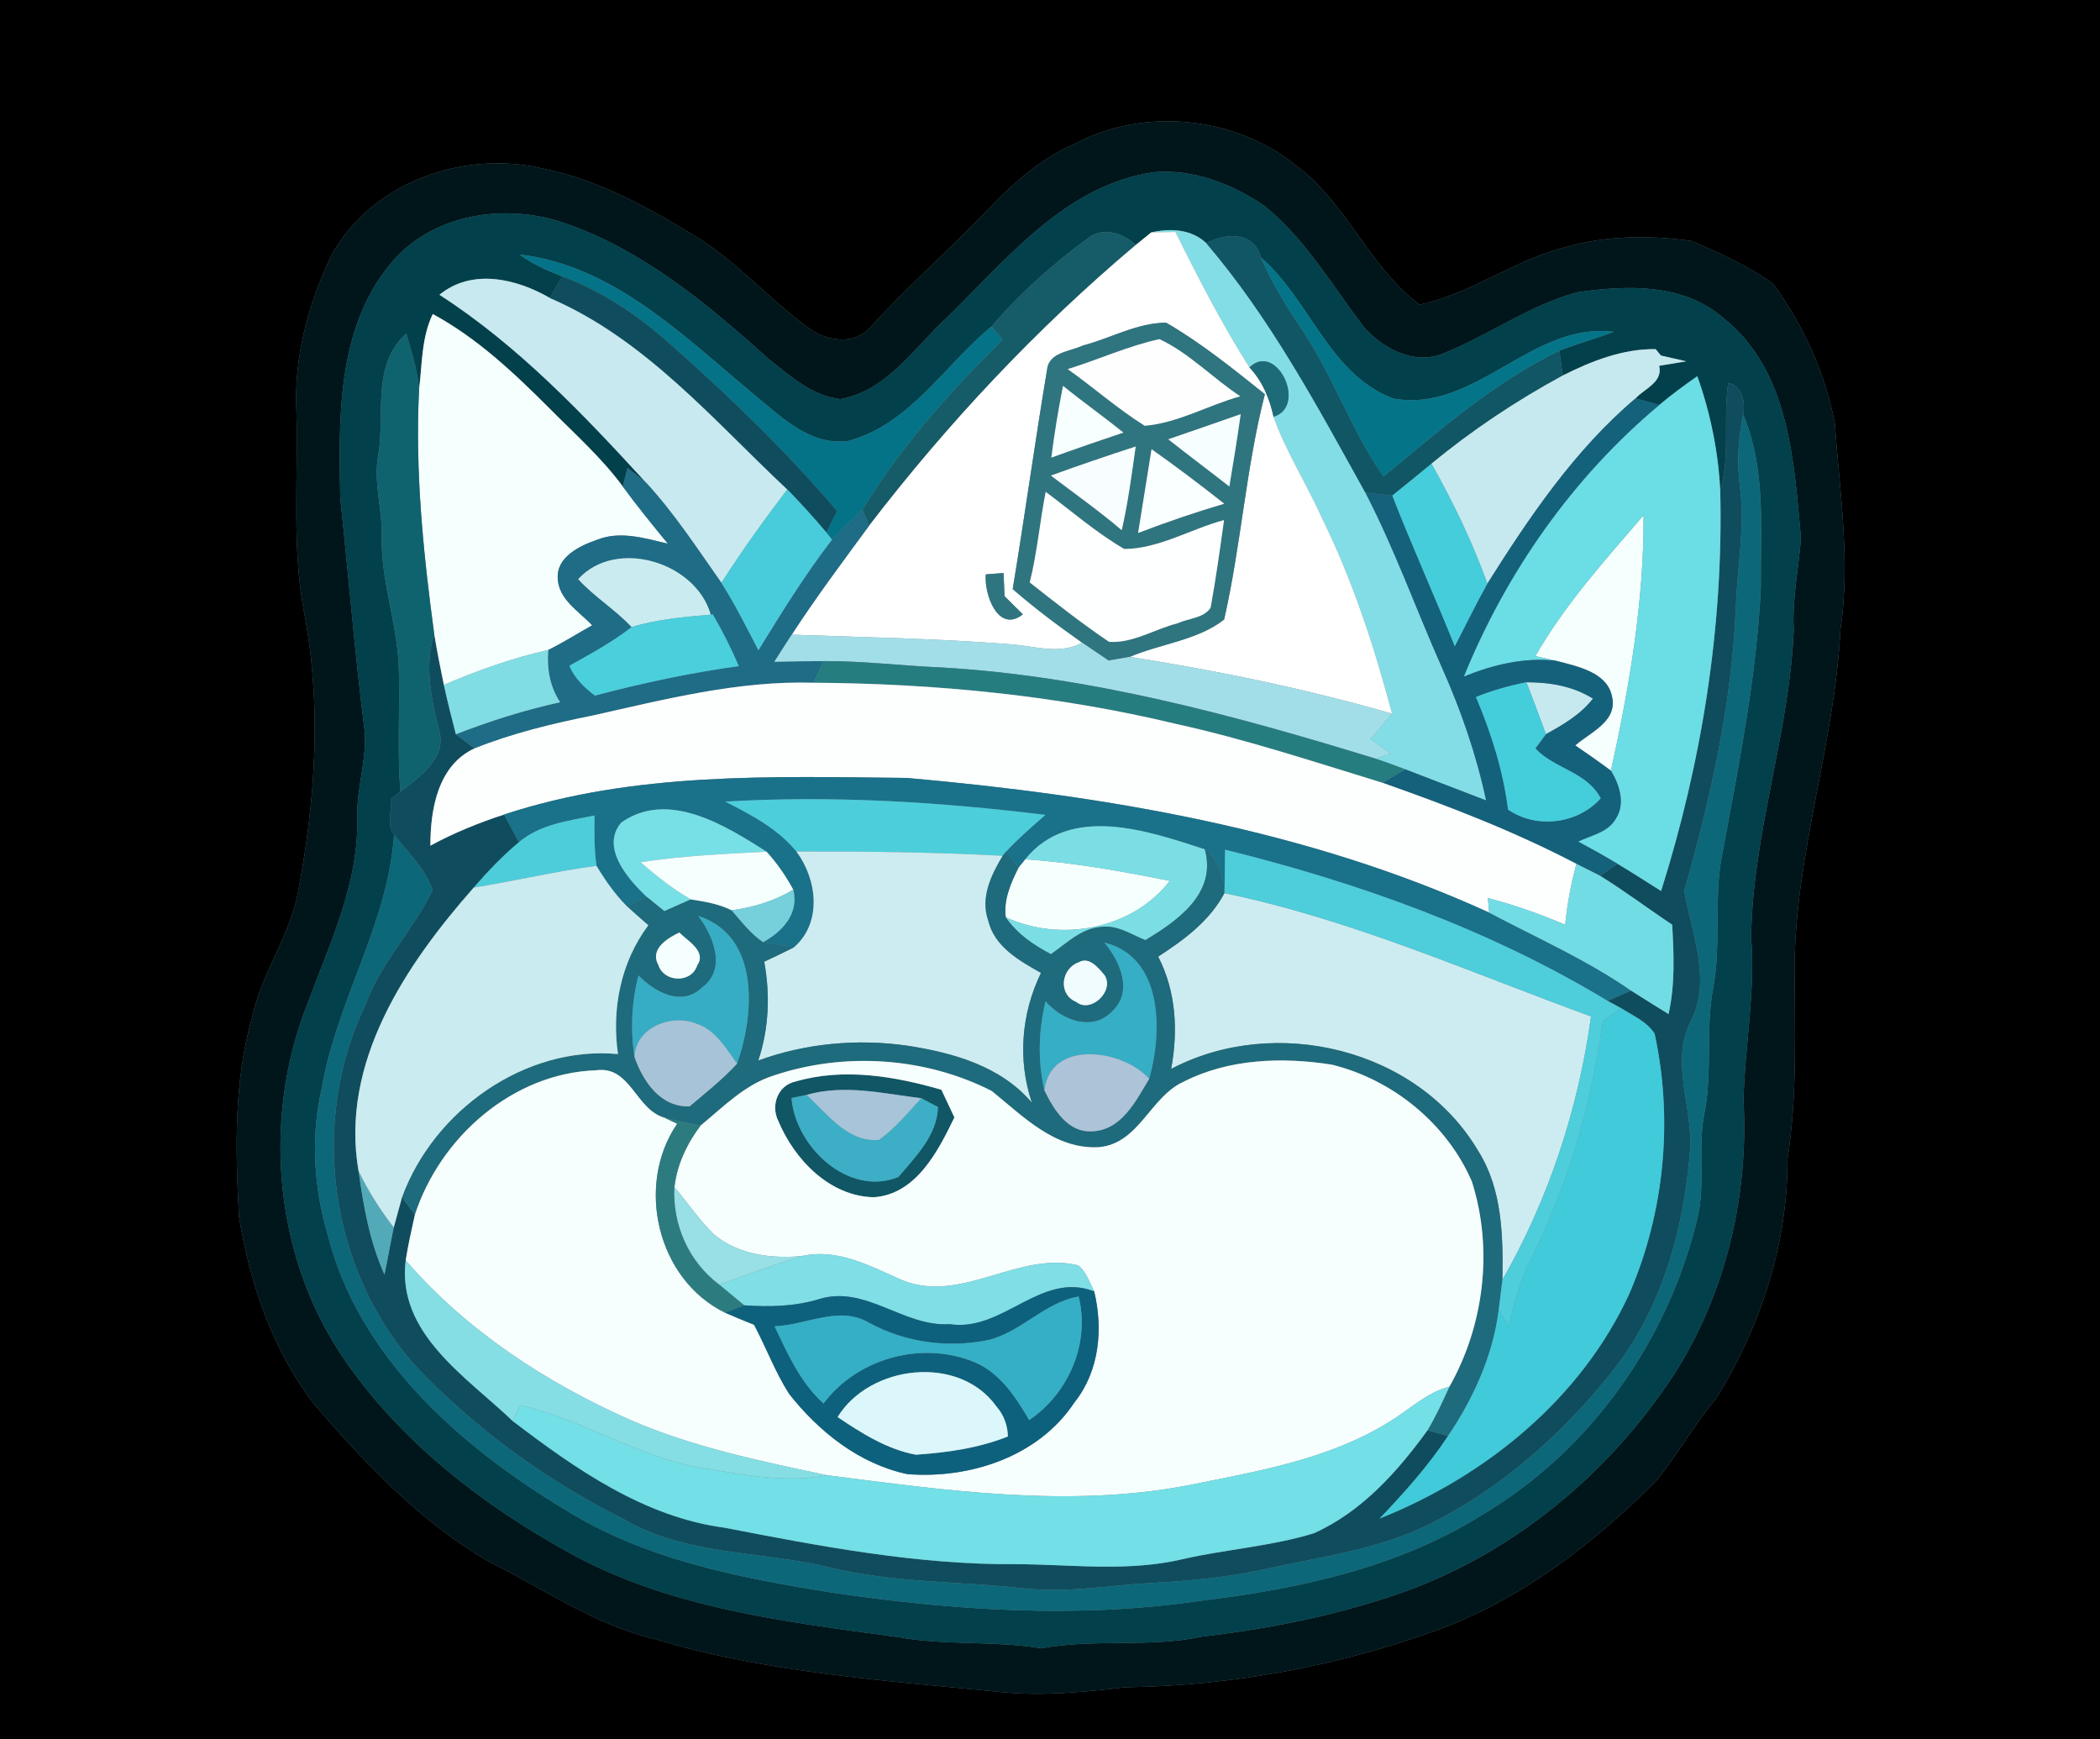 <?xml version="1.0" encoding="UTF-8" ?>
<!DOCTYPE svg PUBLIC "-//W3C//DTD SVG 1.1//EN" "http://www.w3.org/Graphics/SVG/1.1/DTD/svg11.dtd">
<svg width="250pt" height="207pt" viewBox="0 0 250 207" version="1.1" xmlns="http://www.w3.org/2000/svg">
<rect x="0" y="0" width="250" height="207" fill="#808080" stroke="none"/>
<g id="#000000ff">
<path fill="#000000" opacity="1.00" d=" M 0.00 0.00 L 250.00 0.00 L 250.00 207.00 L 0.00 207.00 L 0.00 0.00 M 128.05 17.07 C 124.06 18.78 120.74 21.66 117.78 24.78 C 113.22 29.56 108.23 33.90 103.77 38.78 C 101.86 41.19 98.31 40.67 96.13 38.94 C 91.72 35.72 88.07 31.55 83.48 28.55 C 77.68 24.99 71.63 21.52 64.89 20.12 C 55.37 17.77 44.30 21.59 39.45 30.40 C 36.70 36.17 34.96 42.55 35.29 48.98 C 35.51 56.96 34.72 65.04 36.21 72.94 C 38.31 83.91 37.56 95.23 35.49 106.15 C 34.53 111.39 31.16 115.78 30.04 120.98 C 27.81 128.74 28.02 136.92 28.46 144.91 C 29.78 152.92 32.52 160.93 37.59 167.38 C 43.60 174.33 50.07 181.15 58.07 185.81 C 64.61 189.06 70.73 193.39 77.93 195.10 C 91.36 199.14 105.45 200.04 119.33 201.43 C 124.24 201.91 129.15 201.40 134.02 200.84 C 146.64 200.67 159.23 198.32 171.11 194.04 C 181.11 190.36 189.75 183.73 197.22 176.23 C 199.75 173.06 201.75 169.49 204.37 166.38 C 209.58 157.88 212.85 148.04 212.79 138.01 C 213.99 130.38 213.66 122.66 213.64 114.98 C 213.75 101.46 218.42 88.50 219.09 75.04 C 220.32 66.83 219.01 58.59 218.43 50.39 C 217.29 44.41 214.70 38.74 211.12 33.82 C 208.16 31.65 204.72 30.12 201.35 28.68 C 196.40 27.98 191.20 28.02 186.36 29.43 C 180.26 30.93 175.16 34.97 168.99 36.26 C 162.98 31.78 160.32 24.14 154.27 19.69 C 147.08 13.84 136.25 12.74 128.05 17.07 Z" />
</g>
<g id="#00161bff">
<path fill="#00161b" opacity="1.00" d=" M 128.05 17.07 C 136.25 12.74 147.08 13.84 154.27 19.69 C 160.32 24.14 162.98 31.78 168.99 36.26 C 175.16 34.97 180.26 30.93 186.36 29.43 C 191.20 28.02 196.40 27.98 201.35 28.68 C 204.72 30.12 208.16 31.65 211.12 33.82 C 214.70 38.74 217.29 44.41 218.43 50.39 C 219.01 58.59 220.32 66.83 219.09 75.04 C 218.42 88.50 213.75 101.46 213.64 114.98 C 213.66 122.66 213.99 130.38 212.79 138.01 C 212.85 148.04 209.58 157.88 204.37 166.38 C 201.75 169.49 199.75 173.06 197.22 176.23 C 189.75 183.73 181.11 190.36 171.11 194.04 C 159.23 198.32 146.64 200.67 134.02 200.84 C 129.15 201.40 124.24 201.91 119.33 201.43 C 105.45 200.04 91.36 199.14 77.93 195.10 C 70.73 193.39 64.61 189.06 58.07 185.81 C 50.07 181.15 43.60 174.33 37.59 167.38 C 32.52 160.93 29.78 152.92 28.46 144.91 C 28.02 136.92 27.81 128.74 30.04 120.98 C 31.16 115.78 34.53 111.39 35.49 106.15 C 37.56 95.23 38.31 83.91 36.21 72.94 C 34.72 65.04 35.51 56.96 35.29 48.98 C 34.96 42.55 36.70 36.17 39.45 30.40 C 44.30 21.59 55.37 17.77 64.89 20.12 C 71.63 21.52 77.68 24.99 83.48 28.55 C 88.07 31.55 91.72 35.72 96.13 38.94 C 98.31 40.67 101.86 41.19 103.77 38.78 C 108.23 33.90 113.22 29.56 117.78 24.78 C 120.74 21.66 124.06 18.78 128.05 17.07 M 137.34 20.50 C 126.86 22.04 119.90 30.80 112.77 37.76 C 108.85 41.34 105.63 46.53 100.02 47.51 C 96.66 47.13 93.97 44.68 91.41 42.65 C 84.26 36.21 76.60 29.84 67.39 26.62 C 60.28 24.08 51.39 25.38 46.44 31.46 C 40.07 39.19 40.32 49.89 40.51 59.35 C 41.50 68.57 42.24 77.80 43.41 87.01 C 43.68 90.42 42.47 93.74 42.52 97.15 C 42.79 105.06 39.24 112.35 36.56 119.59 C 31.06 133.56 32.70 150.33 41.52 162.58 C 48.16 171.91 57.43 179.08 67.37 184.61 C 79.44 191.42 93.47 193.04 106.97 194.88 C 112.60 195.90 118.35 195.27 123.99 196.21 C 130.31 195.02 136.78 196.16 143.07 194.82 C 150.28 193.97 157.45 192.62 164.37 190.41 C 178.81 186.03 191.24 176.01 199.41 163.42 C 205.48 153.83 208.19 142.27 207.56 130.98 C 207.71 124.50 208.99 118.10 208.47 111.59 C 208.62 99.19 213.04 87.30 213.54 74.93 C 213.34 71.27 214.13 67.69 214.40 64.07 C 213.57 54.86 213.01 44.02 205.10 37.81 C 200.31 33.69 193.68 33.95 187.81 34.78 C 182.14 36.31 177.32 39.85 171.92 42.04 C 168.42 43.55 164.50 41.48 162.24 38.78 C 158.56 33.89 155.37 28.46 150.57 24.54 C 146.73 21.90 142.06 20.08 137.34 20.50 Z" />
</g>
<g id="#02404bff">
<path fill="#02404b" opacity="1.00" d=" M 137.34 20.50 C 142.06 20.08 146.73 21.90 150.57 24.54 C 155.37 28.46 158.56 33.89 162.24 38.78 C 164.50 41.48 168.42 43.55 171.92 42.04 C 177.32 39.85 182.14 36.31 187.81 34.78 C 193.68 33.95 200.31 33.69 205.10 37.81 C 213.01 44.02 213.57 54.86 214.40 64.07 C 214.13 67.69 213.34 71.27 213.54 74.93 C 213.04 87.30 208.62 99.19 208.47 111.59 C 208.99 118.10 207.71 124.50 207.56 130.98 C 208.19 142.27 205.48 153.83 199.41 163.42 C 191.24 176.01 178.81 186.03 164.37 190.41 C 157.45 192.62 150.28 193.97 143.07 194.82 C 136.78 196.16 130.31 195.02 123.99 196.21 C 118.35 195.27 112.60 195.90 106.97 194.88 C 93.47 193.04 79.44 191.42 67.37 184.61 C 57.43 179.08 48.16 171.91 41.52 162.58 C 32.70 150.33 31.06 133.56 36.56 119.59 C 39.24 112.35 42.79 105.06 42.52 97.15 C 42.47 93.74 43.68 90.42 43.41 87.01 C 42.24 77.80 41.50 68.57 40.51 59.35 C 40.32 49.89 40.07 39.19 46.44 31.46 C 51.39 25.38 60.28 24.08 67.39 26.62 C 76.60 29.84 84.26 36.21 91.41 42.65 C 93.97 44.68 96.66 47.13 100.02 47.51 C 105.63 46.53 108.85 41.34 112.77 37.76 C 119.90 30.80 126.86 22.04 137.34 20.50 M 137.06 27.66 C 136.60 28.03 135.68 28.78 135.22 29.15 C 133.74 27.72 131.14 26.92 129.43 28.42 C 125.27 31.48 121.38 34.93 118.02 38.87 C 112.44 43.46 108.42 50.41 101.07 52.47 C 96.34 53.18 92.74 49.36 89.38 46.64 C 81.23 39.84 72.88 31.56 61.83 30.29 C 63.39 31.43 65.15 32.22 66.94 32.91 C 66.57 33.55 65.82 34.82 65.45 35.46 C 61.48 33.17 56.19 31.91 52.31 35.09 C 61.65 41.10 69.42 49.28 76.90 57.44 L 74.70 55.69 L 74.15 57.92 C 71.62 54.48 68.41 51.64 65.42 48.62 C 61.21 44.40 56.80 40.24 51.52 37.38 C 50.17 40.18 50.26 43.36 49.89 46.37 C 49.72 44.08 48.98 41.89 48.36 39.70 C 44.20 43.43 45.85 49.27 45.04 54.14 C 44.41 57.44 45.56 60.71 45.44 64.02 C 45.36 69.45 47.44 74.62 47.49 80.05 C 47.59 84.78 47.30 89.52 47.66 94.25 C 47.39 94.46 46.83 94.86 46.56 95.07 C 46.69 96.46 45.97 98.16 46.91 99.35 C 46.19 110.02 40.03 119.19 38.29 129.61 C 36.98 135.31 37.35 141.28 38.98 146.87 C 42.65 161.54 54.79 172.18 67.26 179.70 C 76.79 185.64 87.95 187.80 98.87 189.55 C 113.45 191.71 128.36 192.70 143.00 190.54 C 154.57 189.14 166.36 186.62 176.37 180.37 C 189.35 172.69 198.61 159.57 202.09 144.94 C 203.04 140.96 202.12 136.83 202.85 132.82 C 203.90 127.89 203.04 122.82 203.90 117.88 C 205.01 112.29 203.89 106.53 205.17 100.96 C 207.05 90.73 209.11 80.51 209.62 70.10 C 209.56 63.15 210.30 55.92 207.52 49.34 C 207.80 47.92 207.44 45.92 205.74 45.58 C 205.11 49.85 206.02 54.22 204.79 58.41 C 204.56 53.76 203.62 49.16 202.06 44.78 C 200.51 45.87 198.98 46.98 197.54 48.20 C 196.83 48.01 195.42 47.61 194.71 47.42 C 195.78 46.25 197.99 45.51 197.52 43.54 C 198.33 43.41 199.94 43.14 200.75 43.01 C 199.99 42.84 198.48 42.49 197.73 42.32 C 197.57 42.13 197.26 41.75 197.10 41.56 C 193.22 41.50 189.47 42.97 186.06 44.69 C 185.91 43.71 185.77 42.72 185.64 41.74 C 187.77 40.92 189.97 40.31 192.11 39.50 C 182.35 38.24 175.61 49.24 165.83 47.43 C 158.20 44.53 155.93 35.64 150.09 30.63 C 149.35 27.51 145.85 27.72 143.61 28.95 C 141.84 27.26 139.32 27.15 137.06 27.66 Z" />
</g>
<g id="#83dde6ff">
<path fill="#83dde6" opacity="1.00" d=" M 137.06 27.66 C 139.32 27.15 141.84 27.26 143.61 28.95 C 151.27 37.92 156.84 48.37 162.54 58.63 C 166.03 65.35 168.57 72.50 171.64 79.42 C 173.92 84.52 175.75 89.81 176.92 95.28 C 173.71 94.05 170.50 92.82 167.30 91.58 C 166.14 91.14 164.97 90.71 163.80 90.32 C 164.23 90.16 165.09 89.84 165.52 89.69 C 164.72 89.11 163.93 88.54 163.14 87.97 C 164.00 86.96 164.86 85.96 165.72 84.95 C 163.60 76.96 161.02 69.07 157.36 61.64 C 155.55 57.58 153.10 53.81 151.61 49.61 C 155.68 48.39 152.00 40.61 148.74 43.73 C 145.46 38.57 142.65 33.09 139.93 27.61 C 139.22 27.62 137.78 27.65 137.06 27.66 Z" />
</g>
<g id="#165b68ff">
<path fill="#165b68" opacity="1.00" d=" M 129.43 28.42 C 131.14 26.92 133.74 27.72 135.22 29.15 C 123.45 39.06 112.84 50.36 103.47 62.57 L 102.68 60.66 C 107.25 53.13 113.15 46.60 119.37 40.42 C 119.04 40.03 118.36 39.25 118.02 38.87 C 121.38 34.93 125.27 31.48 129.43 28.42 Z" />
</g>
<g id="#ffffffff">
<path fill="#ffffff" opacity="1.00" d=" M 135.22 29.15 C 135.68 28.78 136.60 28.03 137.06 27.66 C 137.78 27.65 139.22 27.62 139.93 27.61 C 142.65 33.09 145.46 38.57 148.74 43.73 C 150.29 45.38 151.14 47.43 151.61 49.61 C 153.10 53.81 155.55 57.58 157.36 61.64 C 161.02 69.07 163.60 76.96 165.72 84.95 C 155.47 82.00 145.02 79.84 134.49 78.19 C 138.15 76.63 142.64 76.20 145.73 73.74 C 147.75 64.89 148.32 55.73 150.58 46.92 C 146.80 43.91 143.00 40.82 138.82 38.41 C 135.36 38.43 132.21 40.27 128.91 41.13 C 127.44 41.84 124.89 41.92 124.66 43.96 C 123.20 52.66 122.00 61.41 120.56 70.12 C 123.19 72.41 125.98 74.49 128.83 76.50 C 126.15 77.99 123.12 76.88 120.28 76.69 C 111.62 76.00 102.93 75.86 94.25 75.55 C 97.14 71.10 100.33 66.84 103.47 62.57 C 112.84 50.36 123.45 39.06 135.22 29.15 M 117.36 68.37 C 117.13 70.67 118.80 75.46 121.77 73.13 C 121.23 72.59 120.14 71.51 119.59 70.97 C 119.56 70.28 119.50 68.90 119.47 68.21 C 118.94 68.25 117.89 68.33 117.36 68.37 Z" />
</g>
<g id="#105665ff">
<path fill="#105665" opacity="1.00" d=" M 143.61 28.95 C 145.85 27.72 149.35 27.51 150.09 30.63 C 151.41 33.61 153.08 36.42 154.92 39.11 C 158.69 44.69 160.82 51.20 164.71 56.72 C 171.33 51.27 177.88 45.50 185.64 41.74 C 185.77 42.72 185.91 43.71 186.06 44.69 C 180.53 47.69 175.26 51.19 170.41 55.20 C 168.86 56.47 167.31 57.74 165.75 58.99 C 164.68 58.87 163.61 58.75 162.54 58.63 C 156.84 48.37 151.27 37.92 143.61 28.95 Z" />
<path fill="#105665" opacity="1.00" d=" M 94.74 128.73 C 100.41 127.08 106.51 128.10 112.07 129.72 C 112.58 130.82 113.10 131.92 113.62 133.01 C 111.67 137.03 109.06 142.18 104.01 142.51 C 98.77 142.40 94.57 138.02 92.66 133.44 C 91.72 131.58 92.60 129.16 94.74 128.73 M 94.23 130.70 C 94.67 136.49 101.02 142.52 106.95 140.10 C 108.99 137.68 111.57 135.15 111.66 131.78 C 111.17 131.51 110.18 130.99 109.68 130.73 C 105.16 130.17 100.52 129.04 96.02 130.33 C 95.57 130.42 94.68 130.60 94.23 130.70 Z" />
</g>
<g id="#057387ff">
<path fill="#057387" opacity="1.00" d=" M 61.83 30.29 C 72.88 31.56 81.23 39.84 89.38 46.64 C 92.74 49.36 96.34 53.18 101.07 52.47 C 108.42 50.41 112.44 43.46 118.02 38.87 C 118.36 39.25 119.04 40.03 119.37 40.42 C 113.15 46.60 107.25 53.13 102.68 60.66 C 101.48 61.87 100.22 63.01 99.05 64.23 C 98.88 64.02 98.55 63.60 98.38 63.39 C 98.79 62.53 99.22 61.68 99.65 60.83 C 93.63 53.75 86.92 47.28 79.97 41.13 C 76.13 37.67 71.81 34.70 66.94 32.91 C 65.15 32.22 63.39 31.43 61.83 30.29 Z" />
</g>
<g id="#047588ff">
<path fill="#047588" opacity="1.00" d=" M 150.09 30.63 C 155.93 35.64 158.20 44.53 165.83 47.43 C 175.61 49.24 182.35 38.24 192.11 39.50 C 189.97 40.31 187.77 40.92 185.64 41.74 C 177.88 45.50 171.33 51.27 164.71 56.72 C 160.82 51.20 158.69 44.69 154.92 39.11 C 153.08 36.42 151.41 33.61 150.09 30.63 Z" />
</g>
<g id="#c7e9efff">
<path fill="#c7e9ef" opacity="1.00" d=" M 52.31 35.09 C 56.19 31.91 61.48 33.17 65.45 35.46 C 76.80 40.33 84.92 50.00 93.73 58.26 C 90.98 61.87 88.33 65.56 85.88 69.38 C 83.01 65.31 80.29 61.11 76.90 57.44 C 69.42 49.28 61.65 41.10 52.31 35.09 Z" />
</g>
<g id="#0f4d5eff">
<path fill="#0f4d5e" opacity="1.00" d=" M 66.94 32.91 C 71.81 34.70 76.13 37.67 79.97 41.13 C 86.92 47.28 93.63 53.75 99.65 60.83 C 99.22 61.68 98.79 62.53 98.38 63.39 C 96.89 61.62 95.34 59.91 93.73 58.26 C 84.92 50.00 76.80 40.33 65.45 35.46 C 65.82 34.82 66.57 33.55 66.94 32.91 Z" />
<path fill="#0f4d5e" opacity="1.00" d=" M 205.74 45.58 C 207.44 45.92 207.80 47.92 207.52 49.34 C 206.92 52.21 206.76 55.14 207.15 58.05 C 207.75 62.72 206.84 67.37 206.66 72.03 C 206.22 83.59 203.66 94.96 200.51 106.03 C 201.37 111.10 203.78 116.47 201.33 121.49 C 198.73 126.42 201.61 131.84 201.19 137.03 C 200.45 146.50 197.75 156.15 191.64 163.62 C 185.83 170.83 178.71 177.16 170.39 181.32 C 164.22 184.45 157.27 185.30 150.60 186.78 C 146.14 187.78 141.58 188.17 137.03 188.43 C 132.03 188.71 127.04 189.64 122.02 189.08 C 114.24 188.22 106.34 188.44 98.69 186.56 C 90.56 184.60 81.66 185.18 74.24 180.83 C 65.01 176.21 56.55 170.07 49.45 162.57 C 39.19 151.11 36.81 133.45 43.50 119.62 C 45.32 114.58 49.20 110.72 51.50 105.96 C 50.62 103.36 48.54 101.47 46.91 99.35 C 45.97 98.16 46.69 96.46 46.56 95.07 C 46.83 94.86 47.39 94.46 47.66 94.25 C 49.91 92.50 53.27 90.21 52.26 86.89 C 51.33 83.14 50.49 79.28 51.69 75.46 C 52.03 77.49 52.42 79.51 52.84 81.53 C 53.27 83.50 53.77 85.45 54.27 87.40 C 55.01 87.96 55.74 88.52 56.48 89.09 C 52.13 91.09 51.22 96.37 51.24 100.66 C 54.03 99.14 56.98 97.95 60.00 96.96 C 60.59 98.06 61.18 99.15 61.78 100.25 C 59.82 101.88 58.06 103.74 56.39 105.66 C 48.28 114.86 40.44 126.52 42.69 139.42 C 43.27 143.61 44.02 147.83 45.77 151.72 C 46.16 149.86 46.48 147.99 46.87 146.13 C 47.12 145.22 47.62 143.41 47.86 142.51 C 48.25 143.03 49.01 144.08 49.39 144.60 C 48.99 146.40 48.58 148.20 48.30 150.03 C 47.21 158.73 55.58 163.92 61.05 169.16 C 68.53 174.87 76.70 180.58 86.26 181.85 C 97.71 184.07 109.27 186.28 120.98 186.19 C 127.62 186.22 134.35 187.14 140.90 185.57 C 146.04 184.40 151.37 184.06 156.41 182.51 C 162.07 179.98 166.38 175.18 169.95 170.24 C 170.56 170.42 171.77 170.77 172.38 170.94 C 170.03 174.50 167.17 177.68 164.24 180.76 C 176.86 175.72 188.24 166.50 193.98 153.97 C 198.15 144.29 199.21 133.34 196.98 123.04 C 196.06 121.60 194.39 120.90 192.99 120.01 C 192.59 119.79 191.79 119.36 191.39 119.14 C 192.08 118.84 193.48 118.22 194.17 117.91 C 195.65 118.86 197.14 119.79 198.64 120.71 C 199.42 117.21 199.27 113.62 199.07 110.07 C 196.18 108.15 193.42 106.06 190.47 104.24 C 190.99 103.88 192.04 103.18 192.56 102.82 C 194.31 103.86 196.02 104.98 197.75 106.06 C 202.60 90.68 205.18 74.56 204.79 58.41 C 206.02 54.22 205.11 49.85 205.74 45.58 Z" />
</g>
<g id="#f5fffeff">
<path fill="#f5fffe" opacity="1.00" d=" M 49.89 46.37 C 50.26 43.36 50.17 40.18 51.52 37.38 C 56.80 40.24 61.21 44.40 65.42 48.62 C 68.41 51.64 71.62 54.48 74.15 57.92 C 75.85 60.25 77.68 62.49 79.51 64.72 C 76.76 64.07 73.83 63.15 71.06 64.26 C 69.00 64.97 66.22 66.31 66.40 68.88 C 66.52 71.38 68.95 72.79 70.50 74.43 C 68.76 75.41 67.06 76.48 65.27 77.37 C 60.99 78.33 56.86 79.81 52.84 81.53 C 52.42 79.51 52.03 77.49 51.69 75.46 C 50.39 65.83 49.40 56.10 49.89 46.37 Z" />
<path fill="#f5fffe" opacity="1.00" d=" M 182.78 78.10 C 186.29 71.95 191.08 66.68 195.66 61.33 C 195.73 71.58 193.97 81.76 191.78 91.74 C 190.38 90.70 188.96 89.71 187.53 88.73 C 189.29 87.17 192.51 85.91 191.93 83.03 C 191.42 80.00 187.72 79.31 185.21 78.65 C 184.61 78.51 183.39 78.24 182.78 78.10 Z" />
<path fill="#f5fffe" opacity="1.00" d=" M 121.26 103.26 L 122.05 102.28 C 127.85 102.68 133.57 103.71 139.26 104.85 C 134.78 110.67 126.25 112.19 119.73 109.19 C 119.46 107.06 120.34 105.11 121.26 103.26 Z" />
</g>
<g id="#2e7580ff">
<path fill="#2e7580" opacity="1.00" d=" M 128.91 41.13 C 132.21 40.27 135.36 38.43 138.82 38.41 C 143.00 40.82 146.80 43.91 150.58 46.92 C 148.32 55.73 147.75 64.89 145.73 73.74 C 142.64 76.20 138.15 76.63 134.49 78.19 C 133.86 78.30 132.60 78.52 131.97 78.63 C 130.92 77.92 129.87 77.21 128.83 76.50 C 125.98 74.49 123.19 72.41 120.56 70.12 C 122.00 61.41 123.20 52.66 124.66 43.96 C 124.89 41.92 127.44 41.84 128.91 41.13 M 127.11 43.94 C 130.21 46.13 133.06 48.67 136.28 50.68 C 140.23 50.35 143.84 48.23 147.65 47.17 C 144.37 45.02 141.58 42.03 138.03 40.37 C 134.28 41.19 130.76 42.81 127.11 43.94 M 125.16 54.47 C 128.00 53.44 130.87 52.45 133.74 51.49 C 131.38 49.59 128.90 47.84 126.55 45.93 C 125.99 48.76 125.52 51.61 125.16 54.47 M 139.08 52.29 C 141.48 54.19 143.94 56.02 146.35 57.91 C 146.83 55.05 147.30 52.18 147.70 49.30 C 144.83 50.31 141.95 51.30 139.08 52.29 M 125.11 56.61 C 127.94 58.76 130.84 60.81 133.54 63.11 C 134.29 59.83 134.73 56.48 135.20 53.15 C 131.82 54.25 128.46 55.39 125.11 56.61 M 137.09 53.47 C 136.54 56.79 136.04 60.12 135.49 63.44 C 138.86 62.15 142.27 60.98 145.74 59.96 C 142.91 57.72 140.03 55.55 137.09 53.47 M 124.49 58.55 C 123.78 62.13 123.48 65.78 122.59 69.33 C 125.67 71.76 128.77 74.20 132.03 76.40 C 134.90 76.59 137.49 74.86 140.23 74.18 C 141.50 73.58 143.29 73.60 144.12 72.34 C 144.75 68.88 145.23 65.39 145.72 61.91 C 141.76 62.96 138.00 65.32 133.84 65.35 C 130.50 63.41 127.58 60.85 124.49 58.55 Z" />
<path fill="#2e7580" opacity="1.00" d=" M 117.36 68.37 C 117.89 68.33 118.94 68.25 119.47 68.21 C 119.50 68.90 119.56 70.28 119.59 70.97 C 120.14 71.51 121.23 72.59 121.77 73.13 C 118.80 75.46 117.13 70.67 117.36 68.37 Z" />
</g>
<g id="#0f636fff">
<path fill="#0f636f" opacity="1.00" d=" M 45.04 54.14 C 45.85 49.27 44.20 43.43 48.36 39.70 C 48.98 41.89 49.72 44.08 49.89 46.37 C 49.40 56.10 50.39 65.83 51.69 75.46 C 50.49 79.28 51.33 83.14 52.26 86.89 C 53.27 90.21 49.91 92.50 47.66 94.25 C 47.30 89.52 47.59 84.78 47.49 80.05 C 47.44 74.62 45.36 69.45 45.44 64.02 C 45.56 60.71 44.41 57.44 45.04 54.14 Z" />
</g>
<g id="#fefeffff">
<path fill="#fefeff" opacity="1.00" d=" M 127.11 43.94 C 130.76 42.81 134.28 41.19 138.03 40.37 C 141.58 42.03 144.37 45.02 147.65 47.17 C 143.84 48.23 140.23 50.35 136.28 50.68 C 133.06 48.67 130.21 46.13 127.11 43.94 Z" />
</g>
<g id="#c6e9efff">
<path fill="#c6e9ef" opacity="1.00" d=" M 186.06 44.69 C 189.47 42.97 193.22 41.50 197.10 41.56 C 197.26 41.75 197.57 42.13 197.73 42.32 C 198.48 42.49 199.99 42.84 200.75 43.01 C 199.94 43.14 198.33 43.41 197.52 43.54 C 197.99 45.51 195.78 46.25 194.71 47.42 C 187.47 53.55 182.09 61.51 177.07 69.47 C 175.28 64.52 173.00 59.77 170.41 55.20 C 175.26 51.19 180.53 47.69 186.06 44.69 Z" />
<path fill="#c6e9ef" opacity="1.00" d=" M 181.72 81.21 C 184.49 81.21 187.26 81.66 189.64 83.16 C 188.17 85.05 186.10 86.26 184.04 87.39 C 183.28 85.32 182.51 83.26 181.72 81.21 Z" />
</g>
<g id="#1d6b79ff">
<path fill="#1d6b79" opacity="1.00" d=" M 148.74 43.73 C 152.00 40.61 155.68 48.39 151.61 49.61 C 151.14 47.43 150.29 45.38 148.74 43.73 Z" />
</g>
<g id="#6bdde5ff">
<path fill="#6bdde5" opacity="1.00" d=" M 197.54 48.20 C 198.98 46.98 200.51 45.87 202.06 44.78 C 203.62 49.16 204.56 53.76 204.79 58.41 C 205.18 74.56 202.60 90.68 197.75 106.06 C 196.02 104.98 194.31 103.86 192.56 102.82 C 191.02 101.90 189.45 101.02 187.88 100.18 C 189.42 99.41 191.44 99.10 192.36 97.45 C 193.53 95.65 192.79 93.43 191.78 91.74 C 193.97 81.76 195.73 71.58 195.66 61.33 C 191.08 66.68 186.29 71.95 182.78 78.10 C 183.39 78.24 184.61 78.51 185.21 78.65 C 181.44 78.22 177.73 79.13 174.26 80.54 C 179.30 68.14 187.24 56.80 197.54 48.20 Z" />
</g>
<g id="#f7ffffff">
<path fill="#f7ffff" opacity="1.00" d=" M 125.16 54.47 C 125.52 51.61 125.99 48.76 126.55 45.93 C 128.90 47.84 131.38 49.59 133.74 51.49 C 130.87 52.45 128.00 53.44 125.16 54.47 Z" />
</g>
<g id="#14617cff">
<path fill="#14617c" opacity="1.00" d=" M 177.07 69.47 C 182.09 61.51 187.47 53.55 194.71 47.42 C 195.42 47.61 196.83 48.01 197.54 48.20 C 187.24 56.80 179.30 68.14 174.26 80.54 C 177.73 79.13 181.44 78.22 185.21 78.65 C 187.72 79.31 191.42 80.00 191.93 83.03 C 192.51 85.91 189.29 87.17 187.53 88.73 C 188.96 89.71 190.38 90.70 191.78 91.74 C 192.79 93.43 193.53 95.65 192.36 97.45 C 191.44 99.10 189.42 99.41 187.88 100.18 C 189.45 101.02 191.02 101.90 192.56 102.82 C 192.04 103.18 190.99 103.88 190.47 104.24 C 189.54 103.77 188.60 103.30 187.67 102.83 C 180.27 98.96 172.46 95.95 164.59 93.18 C 165.27 92.78 166.62 91.98 167.30 91.58 C 170.50 92.82 173.71 94.05 176.92 95.28 C 175.75 89.81 173.92 84.52 171.64 79.42 C 168.57 72.50 166.03 65.35 162.54 58.63 C 163.61 58.75 164.68 58.87 165.75 58.99 C 168.10 65.02 170.78 70.92 173.19 76.93 C 174.48 74.44 175.70 71.91 177.07 69.47 M 175.71 82.97 C 177.52 87.25 178.95 91.73 179.53 96.37 C 182.93 98.71 187.83 98.08 190.56 95.03 C 188.92 91.86 185.04 91.53 182.78 89.09 C 183.10 88.66 183.72 87.81 184.04 87.39 C 186.10 86.26 188.17 85.05 189.64 83.16 C 187.26 81.66 184.49 81.21 181.72 81.21 C 179.67 81.62 177.65 82.18 175.71 82.97 Z" />
</g>
<g id="#f6feffff">
<path fill="#f6feff" opacity="1.00" d=" M 139.08 52.29 C 141.95 51.30 144.83 50.31 147.70 49.30 C 147.30 52.18 146.83 55.05 146.35 57.91 C 143.94 56.02 141.48 54.19 139.08 52.29 Z" />
</g>
<g id="#0c6779ff">
<path fill="#0c6779" opacity="1.00" d=" M 207.15 58.05 C 206.76 55.14 206.92 52.21 207.52 49.34 C 210.30 55.92 209.56 63.15 209.62 70.10 C 209.11 80.51 207.05 90.73 205.17 100.96 C 203.89 106.53 205.01 112.29 203.90 117.88 C 203.04 122.82 203.90 127.89 202.85 132.82 C 202.12 136.83 203.04 140.96 202.09 144.94 C 198.61 159.57 189.35 172.69 176.37 180.37 C 166.36 186.62 154.57 189.14 143.00 190.54 C 128.36 192.70 113.45 191.71 98.87 189.55 C 87.95 187.80 76.79 185.64 67.26 179.70 C 54.79 172.18 42.65 161.54 38.98 146.87 C 37.35 141.28 36.98 135.31 38.29 129.61 C 40.03 119.19 46.19 110.02 46.91 99.35 C 48.54 101.47 50.62 103.36 51.50 105.96 C 49.20 110.72 45.32 114.58 43.50 119.62 C 36.81 133.45 39.19 151.11 49.45 162.57 C 56.55 170.07 65.01 176.21 74.24 180.83 C 81.66 185.18 90.56 184.60 98.69 186.56 C 106.34 188.44 114.24 188.22 122.02 189.08 C 127.04 189.64 132.03 188.71 137.03 188.43 C 141.58 188.17 146.14 187.78 150.60 186.78 C 157.27 185.30 164.22 184.45 170.39 181.32 C 178.71 177.16 185.83 170.83 191.64 163.62 C 197.75 156.15 200.45 146.50 201.19 137.03 C 201.61 131.84 198.73 126.42 201.33 121.49 C 203.78 116.47 201.37 111.10 200.51 106.03 C 203.66 94.96 206.22 83.59 206.66 72.03 C 206.84 67.37 207.75 62.72 207.15 58.05 Z" />
</g>
<g id="#f8feffff">
<path fill="#f8feff" opacity="1.00" d=" M 125.11 56.61 C 128.46 55.39 131.82 54.25 135.20 53.15 C 134.73 56.48 134.29 59.83 133.54 63.11 C 130.84 60.81 127.94 58.76 125.11 56.61 Z" />
</g>
<g id="#faffffff">
<path fill="#faffff" opacity="1.00" d=" M 137.09 53.47 C 140.03 55.55 142.91 57.72 145.74 59.96 C 142.27 60.98 138.86 62.15 135.49 63.44 C 136.04 60.12 136.54 56.79 137.09 53.47 Z" />
</g>
<g id="#45cddbff">
<path fill="#45cddb" opacity="1.00" d=" M 165.75 58.99 C 167.31 57.74 168.86 56.47 170.41 55.20 C 173.00 59.77 175.28 64.52 177.07 69.47 C 175.70 71.91 174.48 74.44 173.19 76.93 C 170.78 70.92 168.10 65.02 165.75 58.99 Z" />
</g>
<g id="#1e6c86ff">
<path fill="#1e6c86" opacity="1.00" d=" M 74.15 57.92 L 74.70 55.69 L 76.90 57.44 C 80.29 61.11 83.01 65.31 85.88 69.38 C 87.52 71.96 88.88 74.70 90.29 77.40 C 93.05 72.91 95.83 68.42 99.05 64.23 C 100.22 63.01 101.48 61.87 102.68 60.66 L 103.47 62.57 C 100.33 66.84 97.14 71.10 94.25 75.55 C 93.55 76.62 92.87 77.70 92.18 78.77 C 94.12 78.74 96.07 78.69 98.01 78.69 C 97.72 79.34 97.14 80.63 96.85 81.27 C 87.88 81.00 79.14 83.25 70.47 85.19 C 65.72 86.14 60.99 87.29 56.48 89.09 C 55.74 88.52 55.01 87.96 54.27 87.40 C 58.31 85.83 62.44 84.52 66.68 83.59 C 65.45 81.72 65.09 79.57 65.27 77.37 C 67.06 76.48 68.76 75.41 70.50 74.43 C 68.95 72.79 66.52 71.38 66.40 68.88 C 66.22 66.31 69.00 64.97 71.06 64.26 C 73.83 63.15 76.76 64.07 79.51 64.72 C 77.68 62.49 75.85 60.25 74.15 57.92 M 68.83 68.94 C 70.76 71.05 73.24 72.55 75.19 74.64 C 72.89 76.44 70.33 77.82 67.79 79.24 C 68.38 80.75 69.57 81.83 70.82 82.80 C 76.45 81.31 82.17 80.09 87.95 79.29 C 87.05 77.17 86.01 75.12 84.86 73.14 L 84.61 73.16 C 82.84 66.90 73.33 64.00 68.83 68.94 Z" />
</g>
<g id="#48ccdbff">
<path fill="#48ccdb" opacity="1.00" d=" M 93.73 58.26 C 95.34 59.91 96.89 61.62 98.38 63.39 C 98.55 63.60 98.88 64.02 99.05 64.23 C 95.83 68.42 93.05 72.91 90.29 77.40 C 88.88 74.70 87.52 71.96 85.88 69.38 C 88.33 65.56 90.98 61.87 93.73 58.26 Z" />
</g>
<g id="#feffffff">
<path fill="#feffff" opacity="1.00" d=" M 124.49 58.55 C 127.58 60.85 130.50 63.41 133.84 65.35 C 138.00 65.32 141.76 62.96 145.72 61.91 C 145.23 65.39 144.75 68.88 144.12 72.34 C 143.29 73.60 141.50 73.58 140.23 74.18 C 137.49 74.86 134.90 76.59 132.03 76.40 C 128.77 74.20 125.67 71.76 122.59 69.33 C 123.48 65.78 123.78 62.13 124.49 58.55 Z" />
</g>
<g id="#caecf1ff">
<path fill="#caecf1" opacity="1.00" d=" M 68.83 68.94 C 73.33 64.00 82.84 66.90 84.61 73.16 C 81.45 73.44 78.25 73.71 75.19 74.64 C 73.24 72.55 70.76 71.05 68.83 68.94 Z" />
</g>
<g id="#4acfdcff">
<path fill="#4acfdc" opacity="1.00" d=" M 75.19 74.64 C 78.25 73.71 81.45 73.44 84.61 73.16 L 84.86 73.14 C 86.01 75.12 87.05 77.17 87.95 79.29 C 82.17 80.09 76.45 81.31 70.82 82.80 C 69.57 81.83 68.38 80.75 67.79 79.24 C 70.33 77.82 72.89 76.44 75.19 74.64 Z" />
</g>
<g id="#a2dee8ff">
<path fill="#a2dee8" opacity="1.00" d=" M 92.18 78.77 C 92.87 77.70 93.55 76.62 94.25 75.55 C 102.93 75.86 111.62 76.00 120.28 76.69 C 123.12 76.88 126.15 77.99 128.83 76.50 C 129.87 77.21 130.92 77.92 131.97 78.63 C 132.60 78.52 133.86 78.30 134.49 78.19 C 145.02 79.84 155.47 82.00 165.72 84.95 C 164.86 85.96 164.00 86.96 163.14 87.97 C 163.93 88.54 164.72 89.11 165.52 89.69 C 165.09 89.84 164.23 90.16 163.80 90.32 C 146.94 85.14 129.74 80.47 112.06 79.45 C 107.37 79.25 102.70 78.67 98.01 78.69 C 96.07 78.69 94.12 78.74 92.18 78.77 Z" />
</g>
<g id="#81dde4ff">
<path fill="#81dde4" opacity="1.00" d=" M 52.84 81.53 C 56.86 79.81 60.99 78.33 65.27 77.37 C 65.09 79.57 65.45 81.72 66.68 83.59 C 62.44 84.52 58.31 85.83 54.27 87.40 C 53.77 85.45 53.27 83.50 52.84 81.53 Z" />
</g>
<g id="#267d80ff">
<path fill="#267d80" opacity="1.00" d=" M 98.01 78.69 C 102.70 78.67 107.37 79.25 112.06 79.45 C 129.74 80.47 146.94 85.14 163.80 90.32 C 164.97 90.71 166.14 91.14 167.30 91.58 C 166.62 91.98 165.27 92.78 164.59 93.18 C 156.44 90.69 148.34 88.00 140.00 86.17 C 125.89 82.78 111.35 81.36 96.85 81.27 C 97.14 80.63 97.72 79.34 98.01 78.69 Z" />
</g>
<g id="#fdffffff">
<path fill="#fdffff" opacity="1.00" d=" M 70.47 85.19 C 79.14 83.25 87.88 81.00 96.85 81.27 C 111.35 81.36 125.89 82.78 140.00 86.17 C 148.34 88.00 156.44 90.69 164.59 93.18 C 172.46 95.95 180.27 98.96 187.67 102.83 C 187.02 105.21 186.58 107.63 186.33 110.08 C 183.34 108.80 180.28 107.71 177.13 106.90 L 177.28 108.63 C 155.56 98.70 131.60 94.70 107.97 92.60 C 91.92 92.43 75.44 91.87 60.00 96.96 C 56.98 97.95 54.03 99.14 51.24 100.66 C 51.22 96.37 52.13 91.09 56.48 89.09 C 60.99 87.29 65.72 86.14 70.47 85.19 Z" />
</g>
<g id="#44cedcff">
<path fill="#44cedc" opacity="1.00" d=" M 175.71 82.97 C 177.65 82.18 179.67 81.62 181.72 81.21 C 182.51 83.26 183.28 85.32 184.04 87.39 C 183.72 87.81 183.10 88.66 182.78 89.09 C 185.04 91.53 188.92 91.86 190.56 95.03 C 187.83 98.08 182.93 98.71 179.53 96.37 C 178.95 91.73 177.52 87.25 175.71 82.97 Z" />
</g>
<g id="#19718aff">
<path fill="#19718a" opacity="1.00" d=" M 60.00 96.96 C 75.44 91.87 91.92 92.43 107.97 92.60 C 131.60 94.70 155.56 98.70 177.28 108.63 C 182.96 111.64 188.87 114.24 194.17 117.91 C 193.48 118.22 192.08 118.84 191.39 119.14 C 177.32 110.64 161.74 105.07 145.84 101.14 C 145.82 102.57 145.80 104.01 145.79 105.44 C 145.30 103.86 144.88 102.09 143.43 101.10 C 136.67 98.90 127.41 95.67 122.05 102.28 L 121.26 103.26 C 120.88 102.80 120.12 101.87 119.74 101.40 C 121.20 99.83 122.83 98.42 124.45 97.00 C 111.81 95.45 99.07 94.66 86.34 95.42 C 89.43 96.99 92.58 98.63 94.81 101.36 C 97.28 104.68 97.91 109.81 94.53 112.76 C 93.30 112.56 92.08 112.36 90.85 112.15 C 93.16 110.88 95.15 108.73 94.44 105.91 C 93.56 104.28 92.50 102.75 91.26 101.38 C 86.35 98.26 79.56 93.99 73.97 97.90 C 71.42 100.87 74.80 104.71 77.04 106.80 C 76.43 107.06 75.22 107.59 74.61 107.86 C 73.20 106.43 72.04 104.78 71.01 103.06 C 70.74 101.08 70.74 99.07 70.78 97.07 C 67.66 97.71 64.30 98.10 61.78 100.25 C 61.18 99.15 60.59 98.06 60.00 96.96 Z" />
</g>
<g id="#4ccedbff">
<path fill="#4ccedb" opacity="1.00" d=" M 86.34 95.42 C 99.07 94.66 111.81 95.45 124.45 97.00 C 122.83 98.42 121.20 99.83 119.74 101.40 L 119.37 101.87 C 111.19 101.43 103.00 101.34 94.81 101.36 C 92.58 98.63 89.43 96.99 86.34 95.42 Z" />
</g>
<g id="#77dfe6ff">
<path fill="#77dfe6" opacity="1.00" d=" M 73.97 97.90 C 79.56 93.99 86.35 98.26 91.26 101.38 C 86.25 101.64 81.23 101.87 76.26 102.63 C 78.13 104.27 80.08 105.82 82.25 107.06 C 81.46 107.41 79.88 108.11 79.09 108.46 C 78.58 108.04 77.55 107.21 77.04 106.80 C 74.80 104.71 71.42 100.87 73.97 97.90 Z" />
</g>
<g id="#4dcddaff">
<path fill="#4dcdda" opacity="1.00" d=" M 61.78 100.25 C 64.30 98.10 67.66 97.71 70.78 97.07 C 70.74 99.07 70.74 101.08 71.01 103.06 C 66.10 103.72 61.28 104.87 56.39 105.66 C 58.06 103.74 59.82 101.88 61.78 100.25 Z" />
</g>
<g id="#7bdee5ff">
<path fill="#7bdee5" opacity="1.00" d=" M 122.05 102.28 C 127.41 95.67 136.67 98.90 143.43 101.10 C 144.89 106.33 140.19 109.61 136.35 111.91 C 134.64 111.22 132.97 110.06 131.04 110.34 C 128.69 110.53 126.95 112.31 125.12 113.58 C 123.04 112.50 121.07 111.15 119.73 109.19 C 126.25 112.19 134.78 110.67 139.26 104.85 C 133.57 103.71 127.85 102.68 122.05 102.28 Z" />
</g>
<g id="#cdecf1ff">
<path fill="#cdecf1" opacity="1.00" d=" M 94.81 101.36 C 103.00 101.34 111.19 101.43 119.37 101.87 C 117.99 104.16 116.69 106.87 117.65 109.58 C 118.39 112.71 121.35 114.35 123.93 115.81 C 121.58 120.61 121.13 126.19 122.85 131.27 C 119.16 126.90 113.45 125.31 108.02 124.47 C 102.07 123.62 95.92 124.18 90.27 126.24 C 91.54 122.44 91.70 118.41 90.98 114.48 C 92.17 113.92 93.35 113.35 94.53 112.76 C 97.91 109.81 97.28 104.68 94.81 101.36 Z" />
<path fill="#cdecf1" opacity="1.00" d=" M 145.77 106.31 C 160.86 109.43 175.00 115.74 189.41 120.99 C 187.90 131.96 184.37 142.72 178.86 152.34 C 178.94 147.15 178.86 141.59 176.00 137.04 C 168.80 124.79 151.79 120.73 139.42 127.24 C 140.27 122.73 140.01 118.00 137.88 113.87 C 140.96 111.87 144.01 109.63 145.77 106.31 Z" />
</g>
<g id="#1d6b7cff">
<path fill="#1d6b7c" opacity="1.00" d=" M 143.43 101.10 C 144.88 102.09 145.30 103.86 145.79 105.44 C 145.78 105.66 145.78 106.10 145.77 106.31 C 144.01 109.63 140.96 111.87 137.88 113.87 C 140.01 118.00 140.27 122.73 139.42 127.24 C 151.79 120.73 168.80 124.79 176.00 137.04 C 178.86 141.59 178.94 147.15 178.86 152.34 C 178.72 153.53 178.57 154.71 178.42 155.90 C 177.74 161.34 175.42 166.43 172.38 170.94 C 171.77 170.77 170.56 170.42 169.95 170.24 C 170.94 168.58 171.75 166.82 172.55 165.06 C 176.69 157.74 177.78 148.68 175.23 140.66 C 172.27 133.77 165.81 128.51 158.56 126.73 C 152.66 125.80 146.30 126.01 140.89 128.77 C 136.92 130.57 135.60 136.14 130.82 136.55 C 125.58 136.85 121.80 132.87 118.06 129.86 C 110.15 125.83 100.51 125.19 92.09 128.03 C 88.66 129.11 86.10 131.77 83.39 133.99 C 81.95 133.68 80.52 133.39 79.09 133.04 C 75.66 132.06 75.06 126.82 70.96 127.40 C 61.04 127.74 52.41 135.35 49.39 144.60 C 49.01 144.08 48.25 143.03 47.86 142.51 C 51.62 132.22 62.47 124.45 73.57 125.47 C 72.80 120.09 73.90 114.52 77.18 110.14 C 76.31 109.39 75.46 108.63 74.61 107.86 C 75.22 107.59 76.43 107.06 77.04 106.80 C 77.55 107.21 78.58 108.04 79.09 108.46 C 79.88 108.11 81.46 107.41 82.25 107.06 C 83.90 107.32 85.58 107.59 87.10 108.36 C 88.27 109.69 89.35 111.15 90.85 112.15 C 92.08 112.36 93.30 112.56 94.53 112.76 C 93.35 113.35 92.17 113.92 90.98 114.48 C 91.70 118.41 91.54 122.44 90.27 126.24 C 95.92 124.18 102.07 123.62 108.02 124.47 C 113.45 125.31 119.16 126.90 122.85 131.27 C 121.13 126.19 121.58 120.61 123.93 115.81 C 121.35 114.35 118.39 112.71 117.65 109.58 C 116.69 106.87 117.99 104.16 119.37 101.87 L 119.74 101.40 C 120.12 101.87 120.88 102.80 121.26 103.26 C 120.34 105.11 119.46 107.06 119.73 109.19 C 121.07 111.15 123.04 112.50 125.12 113.58 C 126.95 112.31 128.69 110.53 131.04 110.34 C 132.97 110.06 134.64 111.22 136.35 111.91 C 140.19 109.61 144.89 106.33 143.43 101.10 M 83.13 109.03 C 84.92 111.42 86.56 115.35 83.57 117.55 C 81.15 119.89 77.94 118.08 76.01 116.11 C 75.19 119.28 75.04 122.56 75.53 125.80 C 76.54 128.72 78.62 131.81 82.09 131.70 C 84.03 130.06 86.02 128.49 87.75 126.61 C 89.83 120.70 90.49 111.42 83.13 109.03 M 78.37 114.85 C 79.04 116.98 82.34 117.07 83.01 114.89 C 84.15 113.24 81.84 111.99 80.87 111.00 C 79.46 111.67 77.33 112.98 78.37 114.85 M 131.48 112.20 C 133.34 114.43 134.94 118.01 132.40 120.38 C 130.04 122.86 126.41 121.43 124.47 119.19 C 123.63 122.68 123.53 126.28 124.33 129.79 C 125.44 132.03 127.07 134.81 129.97 134.67 C 133.51 134.57 135.23 131.04 136.81 128.41 C 138.39 122.81 138.49 113.94 131.48 112.20 M 128.43 114.54 C 126.32 115.28 125.91 118.36 128.12 119.26 C 129.85 120.68 132.72 117.96 131.50 116.09 C 130.80 115.25 129.67 113.81 128.43 114.54 Z" />
</g>
<g id="#4ecddbff">
<path fill="#4ecddb" opacity="1.00" d=" M 145.84 101.14 C 161.74 105.07 177.32 110.64 191.39 119.14 C 191.79 119.36 192.59 119.79 192.99 120.01 C 192.26 120.52 191.54 121.03 190.82 121.55 C 189.50 131.24 186.80 140.77 182.42 149.54 C 181.06 152.17 180.27 155.04 179.62 157.92 C 179.32 157.42 178.72 156.40 178.42 155.90 C 178.57 154.71 178.72 153.53 178.86 152.34 C 184.37 142.72 187.90 131.96 189.41 120.99 C 175.00 115.74 160.86 109.43 145.77 106.31 C 145.78 106.10 145.78 105.66 145.79 105.44 C 145.80 104.01 145.82 102.57 145.84 101.14 Z" />
</g>
<g id="#f4fffeff">
<path fill="#f4fffe" opacity="1.00" d=" M 76.26 102.63 C 81.23 101.87 86.25 101.64 91.26 101.38 C 92.50 102.75 93.56 104.28 94.44 105.91 C 92.19 107.25 89.68 108.01 87.10 108.36 C 85.58 107.59 83.90 107.32 82.25 107.06 C 80.08 105.82 78.13 104.27 76.26 102.63 Z" />
</g>
<g id="#caebefff">
<path fill="#caebef" opacity="1.00" d=" M 56.39 105.66 C 61.28 104.87 66.10 103.72 71.01 103.06 C 72.04 104.78 73.20 106.43 74.61 107.86 C 75.46 108.63 76.31 109.39 77.18 110.14 C 73.90 114.52 72.80 120.09 73.57 125.47 C 62.47 124.45 51.62 132.22 47.86 142.51 C 47.62 143.41 47.12 145.22 46.87 146.13 C 45.26 144.04 43.83 141.80 42.69 139.42 C 40.44 126.52 48.28 114.86 56.39 105.66 Z" />
</g>
<g id="#72dce5ff">
<path fill="#72dce5" opacity="1.00" d=" M 187.67 102.83 C 188.60 103.30 189.54 103.77 190.47 104.24 C 193.42 106.06 196.18 108.15 199.07 110.07 C 199.27 113.62 199.42 117.21 198.64 120.71 C 197.14 119.79 195.65 118.86 194.17 117.91 C 188.87 114.24 182.96 111.64 177.28 108.63 L 177.13 106.90 C 180.28 107.71 183.34 108.80 186.33 110.08 C 186.58 107.63 187.02 105.21 187.67 102.83 Z" />
</g>
<g id="#75d0dcff">
<path fill="#75d0dc" opacity="1.00" d=" M 87.10 108.36 C 89.68 108.01 92.19 107.25 94.44 105.91 C 95.15 108.73 93.16 110.88 90.85 112.15 C 89.35 111.15 88.27 109.69 87.10 108.36 Z" />
</g>
<g id="#36adc5ff">
<path fill="#36adc5" opacity="1.00" d=" M 83.13 109.03 C 90.49 111.42 89.83 120.70 87.75 126.61 C 86.43 124.80 85.21 122.62 82.95 121.87 C 79.99 120.64 75.69 122.25 75.53 125.80 C 75.04 122.56 75.19 119.28 76.01 116.11 C 77.94 118.08 81.15 119.89 83.57 117.55 C 86.56 115.35 84.92 111.42 83.13 109.03 Z" />
</g>
<g id="#f5ffffff">
<path fill="#f5ffff" opacity="1.00" d=" M 78.37 114.85 C 77.33 112.98 79.46 111.67 80.87 111.00 C 81.84 111.99 84.15 113.24 83.01 114.89 C 82.34 117.07 79.04 116.98 78.37 114.85 Z" />
</g>
<g id="#35aec6ff">
<path fill="#35aec6" opacity="1.00" d=" M 131.48 112.20 C 138.49 113.94 138.39 122.81 136.81 128.41 C 133.64 124.88 125.06 123.68 124.33 129.79 C 123.53 126.28 123.63 122.68 124.47 119.19 C 126.41 121.43 130.04 122.86 132.40 120.38 C 134.94 118.01 133.34 114.43 131.48 112.20 Z" />
</g>
<g id="#f1fcffff">
<path fill="#f1fcff" opacity="1.00" d=" M 128.43 114.54 C 129.67 113.81 130.80 115.25 131.50 116.09 C 132.72 117.96 129.85 120.68 128.12 119.26 C 125.91 118.36 126.32 115.28 128.43 114.54 Z" />
</g>
<g id="#40cadaff">
<path fill="#40cada" opacity="1.00" d=" M 192.99 120.01 C 194.39 120.90 196.06 121.60 196.98 123.04 C 199.21 133.34 198.15 144.29 193.98 153.97 C 188.24 166.50 176.86 175.72 164.24 180.76 C 167.17 177.68 170.03 174.50 172.38 170.94 C 175.42 166.43 177.74 161.34 178.42 155.90 C 178.72 156.40 179.32 157.42 179.62 157.92 C 180.27 155.04 181.06 152.17 182.42 149.54 C 186.80 140.77 189.50 131.24 190.82 121.55 C 191.54 121.03 192.26 120.52 192.99 120.01 Z" />
</g>
<g id="#a7c3d8ff">
<path fill="#a7c3d8" opacity="1.00" d=" M 75.53 125.80 C 75.69 122.25 79.99 120.64 82.95 121.87 C 85.21 122.62 86.43 124.80 87.75 126.61 C 86.02 128.49 84.03 130.06 82.09 131.70 C 78.62 131.81 76.54 128.72 75.53 125.80 Z" />
</g>
<g id="#f6fffeff">
<path fill="#f6fffe" opacity="1.00" d=" M 92.09 128.03 C 100.51 125.19 110.15 125.83 118.06 129.86 C 121.80 132.87 125.58 136.85 130.82 136.55 C 135.60 136.14 136.92 130.57 140.89 128.77 C 146.30 126.01 152.66 125.80 158.56 126.73 C 165.81 128.51 172.27 133.77 175.23 140.66 C 177.78 148.68 176.69 157.74 172.55 165.06 C 169.79 165.77 167.74 167.84 165.36 169.27 C 158.15 173.74 149.62 175.15 141.44 176.80 C 127.20 179.52 112.71 177.42 98.50 175.61 C 90.52 173.92 82.46 172.26 74.95 168.99 C 64.93 164.53 55.52 158.38 48.30 150.03 C 48.58 148.20 48.99 146.40 49.39 144.60 C 52.41 135.35 61.04 127.74 70.96 127.40 C 75.06 126.82 75.66 132.06 79.09 133.04 C 79.48 133.22 80.24 133.58 80.62 133.76 C 75.60 141.09 78.25 152.32 86.31 156.25 C 87.45 156.75 88.61 157.23 89.77 157.69 C 91.21 160.40 92.28 163.31 93.93 165.90 C 97.48 170.42 102.30 174.26 108.02 175.47 C 115.45 176.06 123.63 173.40 127.89 166.96 C 130.87 163.25 131.35 158.23 130.26 153.72 C 129.71 152.65 129.33 151.40 128.36 150.62 C 121.22 148.87 114.46 155.26 107.39 152.38 C 103.60 150.72 99.77 148.56 95.47 149.51 C 91.84 149.85 87.91 149.36 85.01 146.95 C 83.24 145.24 81.88 143.17 80.29 141.31 C 80.59 138.62 81.78 136.14 83.39 133.99 C 86.10 131.77 88.66 129.11 92.09 128.03 M 94.74 128.73 C 92.60 129.16 91.72 131.58 92.66 133.44 C 94.57 138.02 98.77 142.40 104.01 142.51 C 109.06 142.18 111.67 137.03 113.62 133.01 C 113.10 131.92 112.58 130.82 112.07 129.72 C 106.51 128.10 100.41 127.08 94.74 128.73 Z" />
</g>
<g id="#acc3d8ff">
<path fill="#acc3d8" opacity="1.00" d=" M 124.33 129.79 C 125.06 123.68 133.64 124.88 136.81 128.41 C 135.23 131.04 133.51 134.57 129.97 134.67 C 127.07 134.81 125.44 132.03 124.33 129.79 Z" />
</g>
<g id="#3caec6ff">
<path fill="#3caec6" opacity="1.00" d=" M 94.23 130.70 C 94.68 130.60 95.57 130.42 96.02 130.33 C 98.45 132.56 100.94 136.01 104.62 135.69 C 106.58 134.34 108.06 132.44 109.68 130.73 C 110.18 130.99 111.17 131.51 111.66 131.78 C 111.57 135.15 108.99 137.68 106.95 140.10 C 101.02 142.52 94.67 136.49 94.23 130.70 Z" />
</g>
<g id="#a7c4d9ff">
<path fill="#a7c4d9" opacity="1.00" d=" M 96.02 130.33 C 100.52 129.04 105.16 130.17 109.68 130.73 C 108.06 132.44 106.58 134.34 104.62 135.69 C 100.94 136.01 98.45 132.56 96.02 130.33 Z" />
</g>
<g id="#2c7c7fff">
<path fill="#2c7c7f" opacity="1.00" d=" M 79.09 133.04 C 80.52 133.39 81.95 133.68 83.39 133.99 C 81.78 136.14 80.59 138.62 80.29 141.31 C 80.07 145.83 82.02 150.21 85.65 152.92 C 86.64 153.74 87.63 154.56 88.63 155.38 C 88.05 155.60 86.89 156.03 86.31 156.25 C 78.25 152.32 75.60 141.09 80.62 133.76 C 80.24 133.58 79.48 133.22 79.09 133.04 Z" />
</g>
<g id="#52aab9ff">
<path fill="#52aab9" opacity="1.00" d=" M 42.69 139.42 C 43.83 141.80 45.26 144.04 46.87 146.13 C 46.48 147.99 46.16 149.86 45.77 151.72 C 44.02 147.83 43.27 143.61 42.69 139.42 Z" />
</g>
<g id="#98dfe6ff">
<path fill="#98dfe6" opacity="1.00" d=" M 80.29 141.31 C 81.88 143.17 83.24 145.24 85.01 146.95 C 87.91 149.36 91.84 149.85 95.47 149.51 C 92.16 150.54 88.91 151.74 85.65 152.92 C 82.02 150.21 80.07 145.83 80.29 141.31 Z" />
</g>
<g id="#7fdee6ff">
<path fill="#7fdee6" opacity="1.00" d=" M 95.47 149.51 C 99.77 148.56 103.60 150.72 107.39 152.38 C 114.46 155.26 121.22 148.87 128.36 150.62 C 129.33 151.40 129.71 152.65 130.26 153.72 C 123.89 151.26 119.41 158.60 113.05 157.62 C 107.57 157.98 103.02 152.90 97.48 154.65 C 94.60 155.52 91.61 155.58 88.63 155.38 C 87.63 154.56 86.64 153.74 85.65 152.92 C 88.91 151.74 92.16 150.54 95.47 149.51 Z" />
</g>
<g id="#85dee4ff">
<path fill="#85dee4" opacity="1.00" d=" M 48.30 150.03 C 55.52 158.38 64.93 164.53 74.95 168.99 C 82.46 172.26 90.52 173.92 98.50 175.61 C 93.46 176.55 88.38 175.54 83.41 174.70 C 75.86 173.41 69.37 168.94 61.93 167.27 C 61.63 167.89 61.34 168.52 61.05 169.16 C 55.58 163.92 47.21 158.73 48.30 150.03 Z" />
</g>
<g id="#0d617dff">
<path fill="#0d617d" opacity="1.00" d=" M 113.05 157.62 C 119.41 158.60 123.89 151.26 130.26 153.72 C 131.35 158.23 130.87 163.25 127.89 166.96 C 123.63 173.40 115.45 176.06 108.02 175.47 C 102.30 174.26 97.48 170.42 93.93 165.90 C 92.28 163.31 91.21 160.40 89.77 157.69 C 88.61 157.23 87.45 156.75 86.31 156.25 C 86.89 156.03 88.05 155.60 88.63 155.38 C 91.61 155.58 94.60 155.52 97.48 154.65 C 103.02 152.90 107.57 157.98 113.05 157.62 M 117.65 159.51 C 112.86 160.49 107.77 159.81 103.47 157.46 C 99.90 155.34 95.96 157.76 92.21 157.87 C 93.77 161.15 95.28 164.58 98.04 167.06 C 102.07 161.69 109.63 159.60 115.86 162.08 C 118.98 163.31 120.90 166.26 122.52 169.04 C 127.21 165.87 129.80 159.90 128.41 154.33 C 124.36 155.02 121.60 158.55 117.65 159.51 M 99.71 168.68 C 102.57 170.60 105.59 172.52 109.03 173.16 C 112.76 172.91 116.50 172.38 119.99 170.99 C 119.96 169.65 119.49 168.40 118.61 167.40 C 114.16 161.18 103.54 162.45 99.71 168.68 Z" />
</g>
<g id="#34afc6ff">
<path fill="#34afc6" opacity="1.00" d=" M 117.65 159.51 C 121.60 158.55 124.36 155.02 128.41 154.33 C 129.80 159.90 127.21 165.87 122.52 169.04 C 120.90 166.26 118.98 163.31 115.86 162.08 C 109.63 159.60 102.07 161.69 98.04 167.06 C 95.28 164.58 93.77 161.15 92.21 157.87 C 95.96 157.76 99.90 155.34 103.47 157.46 C 107.77 159.81 112.86 160.49 117.65 159.51 Z" />
</g>
<g id="#dbf7fbff">
<path fill="#dbf7fb" opacity="1.00" d=" M 99.71 168.68 C 103.54 162.45 114.16 161.18 118.61 167.40 C 119.49 168.40 119.96 169.65 119.99 170.99 C 116.50 172.38 112.76 172.91 109.03 173.16 C 105.59 172.52 102.57 170.60 99.71 168.68 Z" />
</g>
<g id="#73dfe6ff">
<path fill="#73dfe6" opacity="1.00" d=" M 165.36 169.27 C 167.74 167.84 169.79 165.77 172.55 165.06 C 171.75 166.82 170.94 168.58 169.95 170.24 C 166.38 175.18 162.07 179.98 156.41 182.51 C 151.37 184.06 146.04 184.40 140.90 185.57 C 134.35 187.14 127.62 186.22 120.98 186.19 C 109.27 186.28 97.71 184.07 86.26 181.85 C 76.70 180.58 68.53 174.87 61.05 169.16 C 61.34 168.52 61.63 167.89 61.93 167.27 C 69.37 168.94 75.86 173.41 83.41 174.70 C 88.38 175.54 93.46 176.55 98.50 175.61 C 112.71 177.42 127.20 179.52 141.44 176.80 C 149.62 175.15 158.15 173.74 165.36 169.27 Z" />
</g>
</svg>

